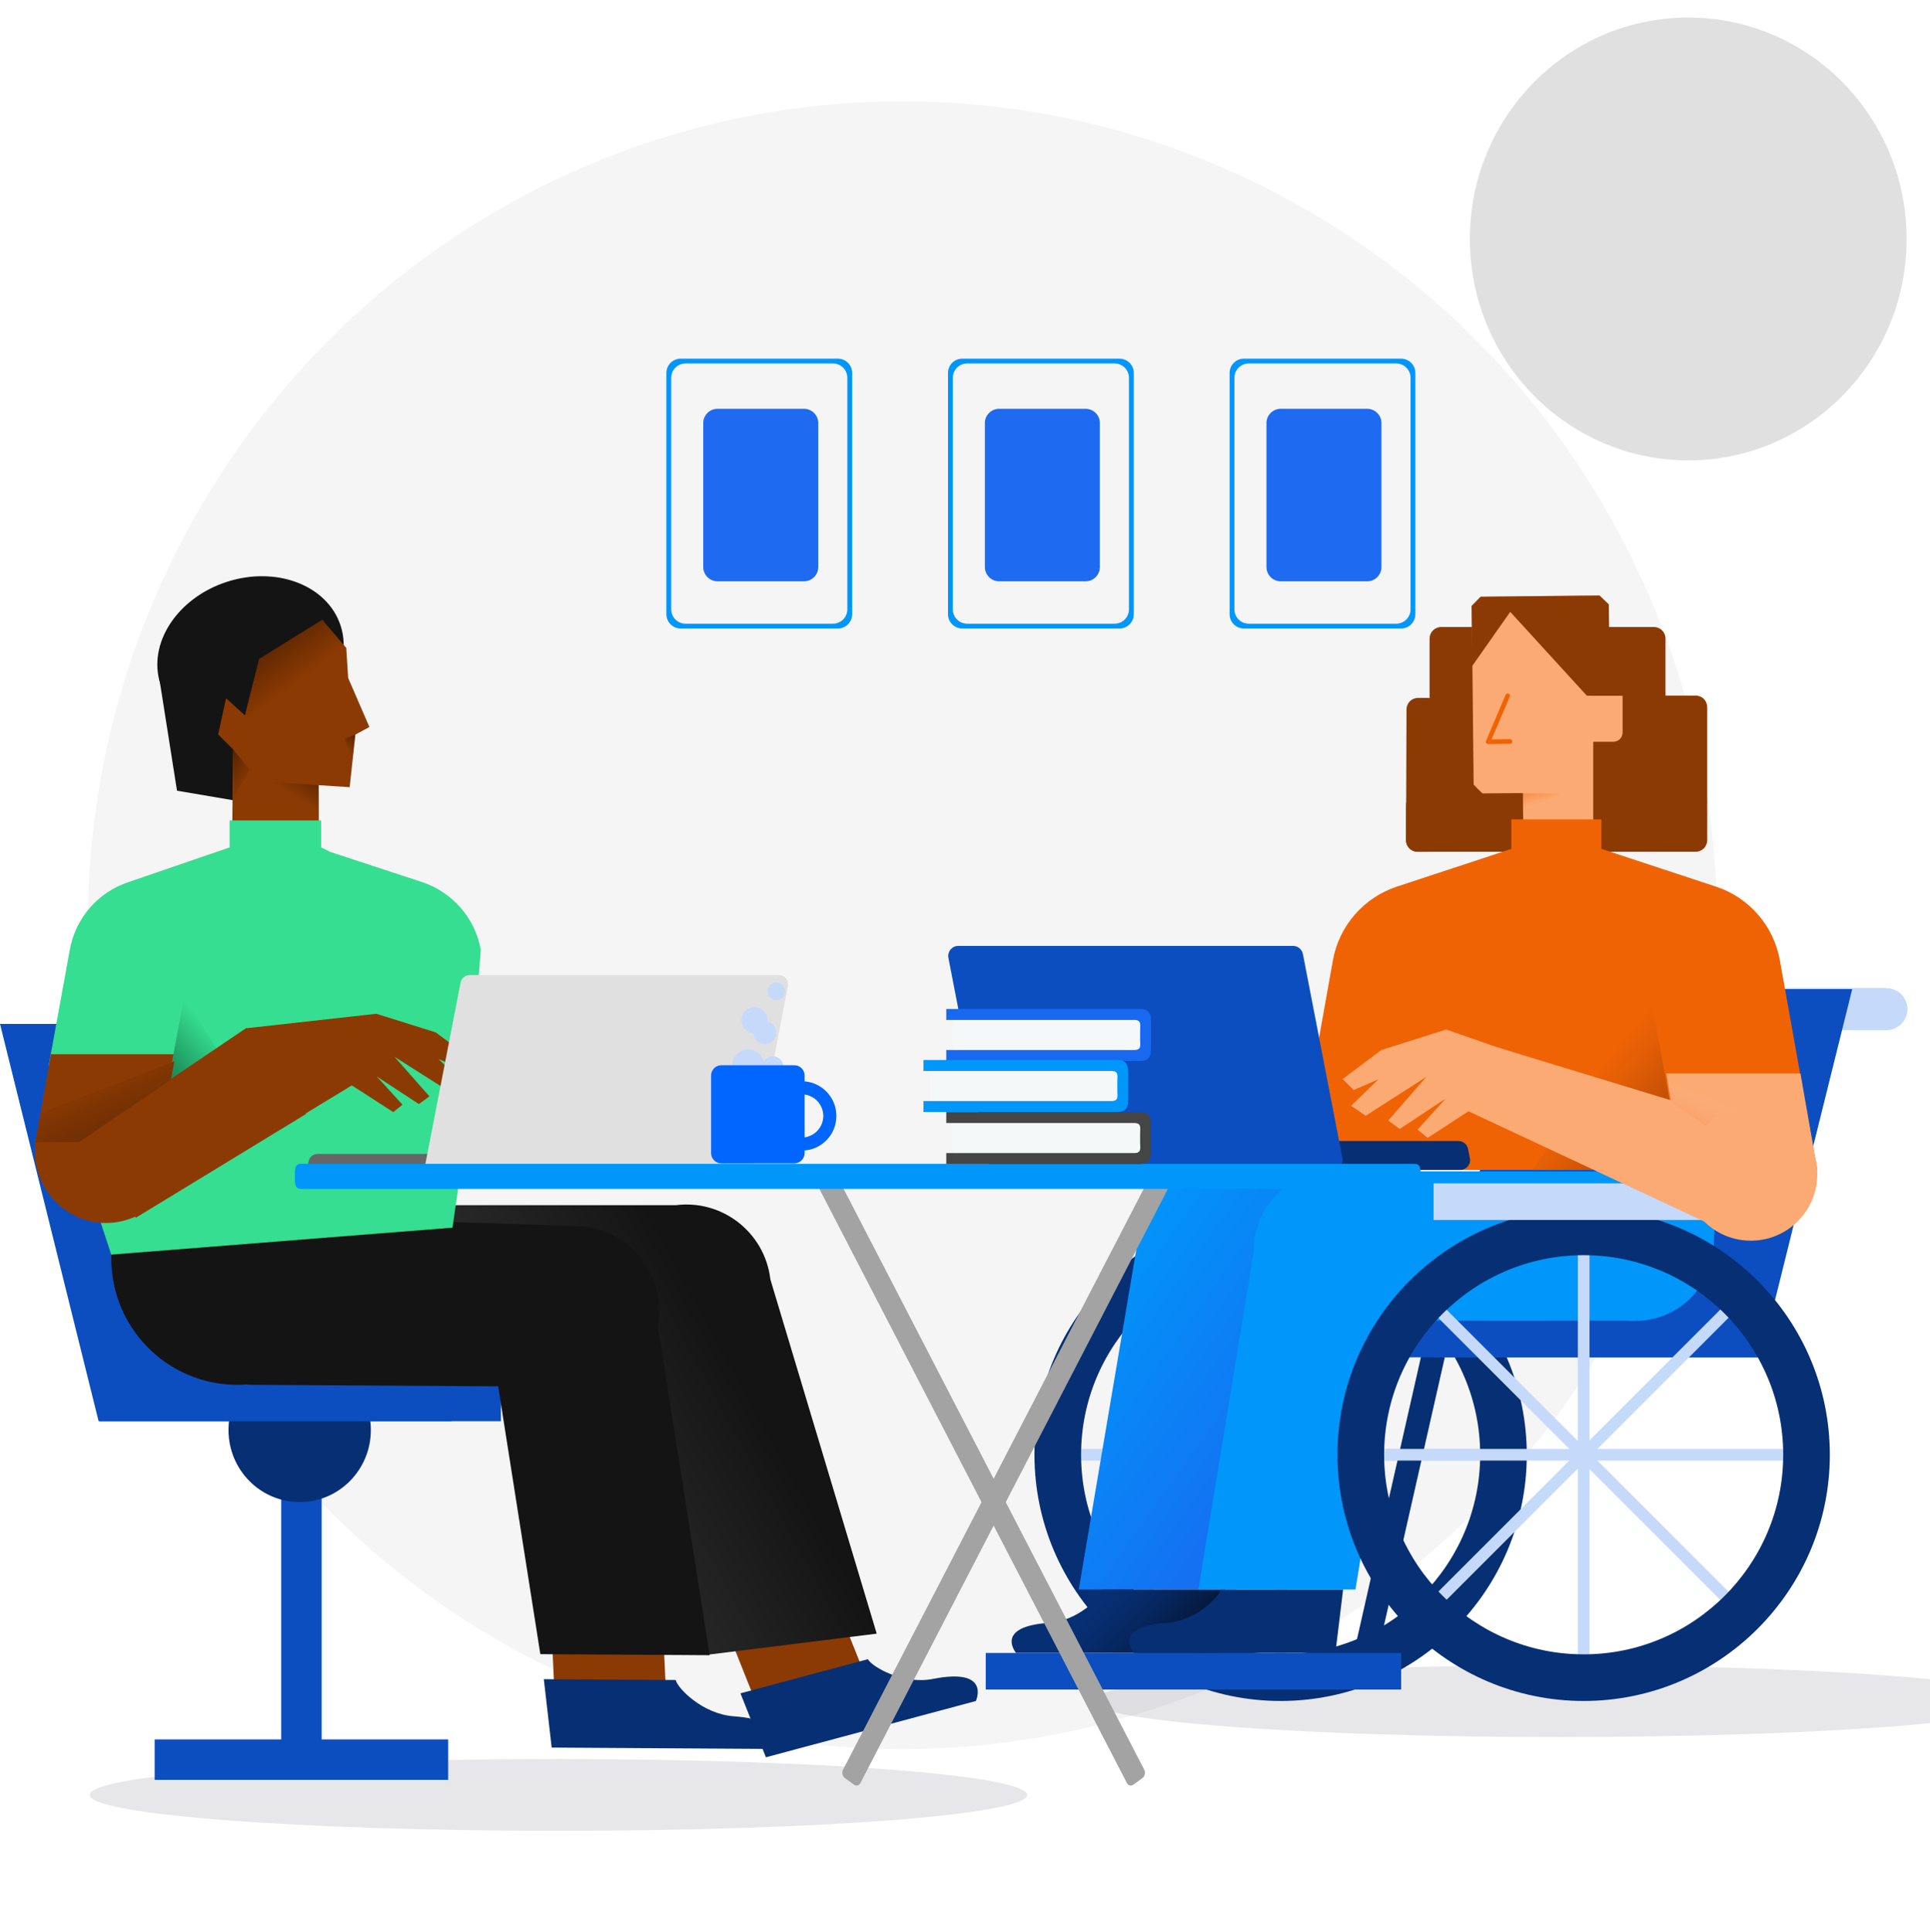 <svg width="1080" height="1081" viewBox="0 0 1080 1081" fill="none" xmlns="http://www.w3.org/2000/svg">
<g clip-path="url(#clip0_262_28019)">
<ellipse cx="505.002" cy="517.6" rx="455.898" ry="460.92" fill="#F5F5F5"/>
<ellipse cx="944.719" cy="133.684" rx="122.205" ry="123.879" fill="#E0E0E0"/>
<g opacity="0.1" filter="url(#filter0_f_262_28019)">
<path d="M1135 951.737C1135 962.832 1017.58 971.826 872.734 971.826C727.888 971.826 610.467 962.832 610.467 951.737C610.467 940.642 727.888 931.648 872.734 931.648C1017.58 931.648 1135 940.642 1135 951.737Z" fill="#0A0F1A"/>
</g>
<g opacity="0.1" filter="url(#filter1_f_262_28019)">
<path d="M574.753 1004.19C574.753 1015.28 457.332 1024.28 312.486 1024.28C167.64 1024.28 50.219 1015.28 50.219 1004.19C50.219 993.096 167.64 984.102 312.486 984.102C457.332 984.102 574.753 993.096 574.753 1004.19Z" fill="#0A0F1A"/>
</g>
<path d="M197.591 572.832H-0L55.168 795.102H252.758L197.591 572.832Z" fill="#0C4EC0"/>
<path d="M429.189 967.925L407.684 914.031L465.579 890.929L487.084 944.823L429.189 967.925Z" fill="#8C3A03"/>
<path d="M310.714 956.688L308.057 898.723L370.326 895.868L372.983 953.834L310.714 956.688Z" fill="#8C3A03"/>
<path d="M414.354 947.348L485.652 928.244C487.767 932.335 505.095 942.684 522.226 939.258C554.859 932.843 546.07 951.647 546.07 951.647L428.598 983.123L414.354 947.348Z" fill="#072F73"/>
<path d="M86.552 973.121H250.795V995.741H86.552V973.121Z" fill="#0C4EC0"/>
<path d="M157.365 983.931L157.365 819.688L179.986 819.687L179.986 983.931L157.365 983.931Z" fill="#0C4EC0"/>
<path d="M167.688 840.342C145.69 840.342 127.857 822.288 127.857 800.019C127.857 777.749 145.69 759.695 167.688 759.695C189.686 759.695 207.52 777.749 207.52 800.019C207.52 822.288 189.686 840.342 167.688 840.342Z" fill="#072F73"/>
<path d="M179.898 674.233L378.252 674.233C404.154 671.003 427.806 689.421 431.038 715.338C431.055 715.477 431.073 715.617 431.09 715.756L490.596 913.947L396.738 925.652L349.547 768.378L228.671 783.453C222.909 787.143 149.395 775.198 142.153 776.101C116.252 779.331 159.36 775.398 156.128 749.481C153.052 723.685 153.996 677.463 179.898 674.233Z" fill="url(#paint0_linear_262_28019)"/>
<path d="M55.635 795.109H280.293V772.488H50.155L55.635 795.109Z" fill="#0C4EC0"/>
<path d="M304.315 939.424L378.127 939.879C379.083 944.384 393.052 958.952 410.619 960.185C443.786 962.639 430.332 978.444 430.332 978.444L308.718 977.694L304.315 939.424Z" fill="#072F73"/>
<path d="M397.127 926.005L302.366 925.421L270.165 720.932L364.926 721.516L397.127 926.005Z" fill="#141414"/>
<path d="M321.184 780.636C295.016 780.475 273.934 759.131 274.095 732.963C274.257 706.796 295.601 685.714 321.768 685.876C347.935 686.037 369.018 707.38 368.856 733.548C368.695 759.715 347.351 780.797 321.184 780.636Z" fill="#141414"/>
<path d="M132.448 774.76C93.452 774.52 62.035 742.712 62.276 703.716C62.516 664.719 94.323 633.301 133.319 633.541C172.316 633.782 203.735 665.59 203.494 704.587C203.254 743.583 171.445 775.001 132.448 774.76Z" fill="#141414"/>
<path d="M133.792 679.895L321.767 685.869L321.212 775.849L138.58 774.723L133.792 679.895Z" fill="#141414"/>
<path d="M66.191 725.502L55.407 626.188H151.789L66.191 725.502Z" fill="#141414"/>
<path d="M88.731 376.95L99.046 442.362L155.217 451.906L143.311 378.101L88.731 376.95Z" fill="#141414"/>
<path d="M89.746 382.676C82.451 360.112 99.115 334.52 126.967 325.514C154.819 316.509 183.312 327.5 190.608 350.065C197.904 372.629 181.24 398.222 153.387 407.228C125.535 416.233 97.042 405.241 89.746 382.676Z" fill="#141414"/>
<path d="M180.329 346.76L193.769 362.487L194.817 379.264L206.714 406.735L198.864 410.964L195.671 440.395L178.308 439.285L178.398 462.616L129.958 464.268L130.385 419.166L122.062 410.91L126.495 390.641L137.043 400.198L144.998 368.695L180.329 346.76Z" fill="#8C3A03"/>
<path d="M178.401 458.231L151.947 437.494L178.308 439.285L178.401 458.231Z" fill="url(#paint1_linear_262_28019)"/>
<path d="M180.331 346.769L193.77 362.496L136.512 402.781L144.999 368.704L180.331 346.769Z" fill="url(#paint2_linear_262_28019)"/>
<path d="M139.857 430.797L131.165 445.235L130.396 419.169L139.857 430.797Z" fill="url(#paint3_linear_262_28019)"/>
<path d="M197.333 424.96L192.72 413.261L198.752 410.984L197.333 424.96Z" fill="url(#paint4_linear_262_28019)"/>
<path d="M39.058 531.424C42.211 513.623 54.89 499.041 72.037 493.458L128.487 474.08V458.973H179.693V474.08L184.703 476.577L236.076 493.458C253.222 499.107 265.901 513.689 269.055 531.424L260.92 633.543L253.21 686.815L62.254 701.896L27.34 595.678L39.058 531.424Z" fill="#35DE90"/>
<path d="M88.973 638.956H19.816L28.485 589.781H97.512L88.973 638.956Z" fill="#8C3A03"/>
<path d="M59.305 684.193C37.307 684.193 19.474 666.14 19.474 643.87C19.474 621.6 37.307 603.547 59.305 603.547C81.303 603.547 99.137 621.6 99.137 643.87C99.137 666.14 81.303 684.193 59.305 684.193Z" fill="#8C3A03"/>
<path d="M103.169 556.891L86.702 645.405L147.264 629.241L103.169 556.891Z" fill="url(#paint5_linear_262_28019)"/>
<path d="M43.417 638.954L90.857 606.86L137.964 575.027L171.271 623.202L76.026 681.245L43.417 638.954Z" fill="#8C3A03"/>
<path d="M97.512 593.723L95.604 604.103L44.223 638.963H19.816L22.645 622.708L97.512 593.723Z" fill="url(#paint6_linear_262_28019)"/>
<path d="M137.83 575.266L210.58 567.164L243.774 577.553L263.717 592.319L258.009 597.873L245.349 592.45L259.321 605.909L251.843 610.94L220.749 591.208L240.297 613.357L234.393 617.67L210.777 602.185L225.209 617.996L220.093 622.178L196.87 607.216L170.564 623.223L137.83 575.266Z" fill="#8C3A03"/>
<path d="M177.753 645.594H334.775C338.003 645.594 340.441 648.559 339.848 651.722L338.86 656.795C338.399 659.233 336.29 660.947 333.786 660.947H176.765C173.536 660.947 171.098 657.982 171.691 654.819L172.68 649.745C173.141 647.307 175.249 645.594 177.753 645.594Z" fill="#666666"/>
<path d="M435.857 545.5H262.823C260.385 545.5 258.277 547.213 257.75 549.651L237.323 654.815C236.73 657.978 239.168 660.943 242.397 660.943H415.43C417.868 660.943 419.977 659.23 420.504 656.792L440.93 551.628C441.523 548.465 439.085 545.5 435.857 545.5Z" fill="#E0E0E0"/>
<path d="M418.664 604.707C423.549 604.707 427.509 600.746 427.509 595.861C427.509 590.976 423.549 587.016 418.664 587.016C413.778 587.016 409.818 590.976 409.818 595.861C409.818 600.746 413.778 604.707 418.664 604.707Z" fill="#C5D9FB"/>
<path d="M432.46 602.708C435.717 602.708 438.357 600.067 438.357 596.81C438.357 593.554 435.717 590.914 432.46 590.914C429.203 590.914 426.562 593.554 426.562 596.81C426.562 600.067 429.203 602.708 432.46 602.708Z" fill="#C5D9FB"/>
<path d="M427.985 584.07C431.505 584.07 434.358 581.216 434.358 577.697C434.358 574.178 431.505 571.324 427.985 571.324C424.466 571.324 421.613 574.178 421.613 577.697C421.613 581.216 424.466 584.07 427.985 584.07Z" fill="#C5D9FB"/>
<path d="M422.185 578.078C426.23 578.078 429.509 574.798 429.509 570.754C429.509 566.709 426.23 563.43 422.185 563.43C418.14 563.43 414.861 566.709 414.861 570.754C414.861 574.798 418.14 578.078 422.185 578.078Z" fill="#C5D9FB"/>
<path d="M434.454 559.529C437.185 559.529 439.399 557.314 439.399 554.583C439.399 551.851 437.185 549.637 434.454 549.637C431.722 549.637 429.508 551.851 429.508 554.583C429.508 557.314 431.722 559.529 434.454 559.529Z" fill="#C5D9FB"/>
<path d="M444.535 650.838H403.636C400.498 650.838 397.93 648.27 397.93 645.131V601.664C397.93 598.525 400.498 595.957 403.636 595.957H444.535C447.674 595.957 450.242 598.525 450.242 601.664V645.131C450.242 648.27 447.674 650.838 444.535 650.838Z" fill="#0066FF"/>
<path d="M448.625 643.705V636.382C455.283 636.382 460.705 630.96 460.705 624.302C460.705 617.644 455.283 612.222 448.625 612.222V604.898C459.278 604.898 468.029 613.554 468.029 624.302C468.029 635.05 459.373 643.705 448.625 643.705Z" fill="#0066FF"/>
<path d="M719.88 689.16H713.357V938.571H719.88V689.16Z" fill="#C5D9FB"/>
<path d="M841.326 810.605H591.914V817.128H841.326V810.605Z" fill="#C5D9FB"/>
<path d="M802.324 723.43L625.965 899.789L630.577 904.401L806.936 728.042L802.324 723.43Z" fill="#C5D9FB"/>
<path d="M630.577 723.431L625.965 728.043L802.323 904.401L806.935 899.79L630.577 723.431Z" fill="#C5D9FB"/>
<path d="M716.619 951.617C640.7 951.617 578.869 889.787 578.869 813.868C578.869 737.948 640.7 676.117 716.619 676.117C792.538 676.117 854.37 737.948 854.37 813.868C854.37 889.787 792.668 951.617 716.619 951.617ZM716.619 702.206C655.049 702.206 604.958 752.297 604.958 813.868C604.958 875.438 655.049 925.528 716.619 925.528C778.189 925.528 828.281 875.438 828.281 813.868C828.281 752.297 778.189 702.206 716.619 702.206Z" fill="#072F73"/>
<path d="M796.288 754.14L756.775 928.418L769.496 931.302L809.009 757.024L796.288 754.14Z" fill="#072F73"/>
<path d="M1055.64 576.328C1062.13 576.328 1067.38 571.072 1067.38 564.588C1067.38 558.104 1062.13 552.848 1055.64 552.848C1049.16 552.848 1043.9 558.104 1043.9 564.588C1043.9 571.072 1049.16 576.328 1055.64 576.328Z" fill="#C5D9FB"/>
<path d="M1055.65 552.719H993.684V576.329H1055.65V552.719Z" fill="#C5D9FB"/>
<path d="M853.325 553.371H1036.47L985.336 759.344H802.191L853.325 553.371Z" fill="#0C4EC0"/>
<path d="M793.321 476.535H891.547C895.2 476.535 898.07 473.665 898.07 470.013L898.33 396.964C898.33 393.311 895.46 390.441 891.807 390.441H793.582C789.93 390.441 787.06 393.311 787.06 396.964L786.799 470.013C786.799 473.665 789.669 476.535 793.321 476.535Z" fill="#8C3A03"/>
<path d="M806.497 396.049H844.326V350.785H806.497C802.844 350.785 799.975 353.655 799.975 357.307V389.527C799.975 393.179 802.975 396.049 806.497 396.049Z" fill="#8C3A03"/>
<path d="M828.541 333.83L895.068 333.047L900.156 338.134L901.59 463.362L852.413 463.883L852.152 443.795L829.715 444.056C827.758 442.099 826.584 441.055 824.627 438.968L823.584 338.917L828.541 333.83Z" fill="#FCAA73"/>
<path d="M832.714 416.268C832.323 416.268 831.932 416.008 831.671 415.747C831.41 415.355 831.411 414.964 831.541 414.573L842.498 388.744C842.758 388.092 843.541 387.831 844.193 388.092C844.845 388.353 845.106 389.136 844.845 389.788L834.671 413.66L844.977 413.529C845.629 413.529 846.281 414.051 846.281 414.833C846.281 415.616 845.759 416.138 844.977 416.138L832.714 416.268Z" fill="#F06305"/>
<path d="M888.024 389.267L845.107 342.307L823.844 372.57L823.453 339.046L828.54 333.828L895.067 333.176L900.285 338.132L900.807 389.267H888.024Z" fill="#8C3A03"/>
<path d="M849.153 655.375H679.704C655.441 655.375 635.743 675.072 635.743 699.335C635.743 699.465 635.743 699.596 635.743 699.726L603.654 889.263H691.574L717.01 738.86H830.238C835.978 741.599 842.499 743.164 849.282 743.164C873.545 743.164 893.243 723.467 893.243 699.204C893.112 675.072 873.415 655.375 849.153 655.375Z" fill="url(#paint7_linear_262_28019)"/>
<path d="M985.337 759.343H776.756V738.863H990.425L985.337 759.343Z" fill="#0C4EC0"/>
<path d="M685.574 889.266H617.09C616.177 893.44 603.133 906.875 586.958 907.919C556.173 910.006 568.564 924.747 568.564 924.747H681.4L685.574 889.266Z" fill="url(#paint8_linear_262_28019)"/>
<path d="M751.579 889.266H683.095C682.182 893.44 669.139 906.875 652.833 907.919C622.048 910.006 634.439 924.747 634.439 924.747H747.275L751.579 889.266Z" fill="#072F73"/>
<path d="M670.572 889.263H758.493L789.539 699.727H701.618L670.572 889.263Z" fill="#0096FA"/>
<path d="M745.579 743.295C769.858 743.295 789.54 723.613 789.54 699.335C789.54 675.056 769.858 655.375 745.579 655.375C721.301 655.375 701.619 675.056 701.619 699.335C701.619 723.613 721.301 743.295 745.579 743.295Z" fill="#0096FA"/>
<path d="M915.027 738.994C939.305 738.994 958.986 719.313 958.986 695.035C958.986 670.756 939.305 651.074 915.027 651.074C890.748 651.074 871.066 670.756 871.066 695.035C871.066 719.313 890.748 738.994 915.027 738.994Z" fill="#0096FA"/>
<path d="M915.027 655.375H745.578V738.86H915.027V655.375Z" fill="#0096FA"/>
<path d="M958.465 702.207L961.987 648.203H901.33L958.465 702.207Z" fill="#0096FA"/>
<path d="M889.46 689.16H882.938V938.571H889.46V689.16Z" fill="#C5D9FB"/>
<path d="M1010.91 810.605H761.494V817.128H1010.91V810.605Z" fill="#C5D9FB"/>
<path d="M971.89 723.399L795.531 899.758L800.143 904.37L976.502 728.011L971.89 723.399Z" fill="#C5D9FB"/>
<path d="M800.141 723.372L795.529 727.984L971.888 904.343L976.5 899.731L800.141 723.372Z" fill="#C5D9FB"/>
<path d="M886.199 951.617C810.28 951.617 748.449 889.787 748.449 813.868C748.449 737.948 810.28 676.117 886.199 676.117C962.118 676.117 1023.95 737.948 1023.95 813.868C1023.95 889.787 962.118 951.617 886.199 951.617ZM886.199 702.206C824.629 702.206 774.538 752.297 774.538 813.868C774.538 875.438 824.629 925.528 886.199 925.528C947.769 925.528 997.861 875.438 997.861 813.868C997.861 752.297 947.769 702.206 886.199 702.206Z" fill="#072F73"/>
<path d="M1000.6 662.027H802.191V682.508H1000.6V662.027Z" fill="#C5D9FB"/>
<path d="M852.152 443.926H873.285L852.282 455.796L852.152 443.926Z" fill="url(#paint9_linear_262_28019)"/>
<path d="M948.812 476.535H898.069C894.417 476.535 891.547 473.665 891.547 470.013V395.659C891.547 392.007 894.417 389.137 898.069 389.137H948.812C952.464 389.137 955.334 392.007 955.334 395.659V470.013C955.334 473.665 952.464 476.535 948.812 476.535Z" fill="#8C3A03"/>
<path d="M925.463 396.049H897.417C893.764 396.049 890.895 393.179 890.895 389.527V357.307C890.895 353.655 893.764 350.785 897.417 350.785H925.463C929.115 350.785 931.985 353.655 931.985 357.307V389.527C931.985 393.179 928.985 396.049 925.463 396.049Z" fill="#8C3A03"/>
<path d="M880.197 414.967H902.894C905.764 414.967 907.982 412.619 907.982 409.88V389.27H880.197V414.967Z" fill="#FCAA73"/>
<path d="M845.63 476.278L793.321 476.539C789.669 476.539 786.799 473.669 786.799 470.017V450.58C786.799 446.928 789.669 444.058 793.321 444.058L852.153 443.797V469.755C852.153 473.408 849.283 476.278 845.63 476.278Z" fill="#8C3A03"/>
<path d="M784.059 924.746H551.605V945.226H784.059V924.746Z" fill="#0C4EC0"/>
<path d="M996.012 537.367C992.582 517.973 978.791 502.085 960.142 496.002L896.117 474.89V458.43H845.741V474.89L837.595 477.609L781.717 496.002C763.067 502.157 749.277 518.044 745.847 537.367L724.91 654.521H845.813H896.26H1016.95L996.012 537.367Z" fill="#F06305"/>
<path d="M941.687 654.521H1016.95L1007.51 600.551H932.395L941.687 654.521Z" fill="#FCAA73"/>
<path d="M923.819 557.977L941.389 654.523H857.436L923.819 557.977Z" fill="url(#paint10_linear_262_28019)"/>
<path d="M815.995 638.332H645.949C642.452 638.332 639.812 641.459 640.454 644.795L641.524 650.145C642.024 652.716 644.307 654.523 647.019 654.523H817.065C820.562 654.523 823.202 651.396 822.56 648.061L821.49 642.71C820.99 640.139 818.707 638.332 815.995 638.332Z" fill="#072F73"/>
<path d="M536.208 529.191H723.584C726.225 529.191 728.508 531.051 729.079 533.698L751.199 647.869C751.841 651.303 749.201 654.522 745.704 654.522H558.328C555.688 654.522 553.404 652.662 552.834 650.015L530.714 535.844C530.072 532.41 532.712 529.191 536.208 529.191Z" fill="#0C4EC0"/>
<path d="M990.563 654.521L942.889 617.942L837.647 585.859L818.158 620.04L970.174 691.101L990.563 654.521Z" fill="#FCAA73"/>
<path d="M932.395 604.75L934.471 616.17L990.386 654.522H1016.95L1013.87 636.639L932.395 604.75Z" fill="url(#paint11_linear_262_28019)"/>
<path d="M885.321 602.456L809.259 575.965L773.049 587.411L751.295 603.68L757.521 609.799L771.332 603.824L756.09 618.654L764.247 624.197L798.167 602.456L776.842 626.861L783.282 631.612L809.044 614.55L793.301 631.972L798.882 636.579L824.215 620.094L856.537 636.531L885.321 602.456Z" fill="#FCAA73"/>
<path d="M979.767 694.096C1000.3 694.096 1016.94 677.451 1016.94 656.919C1016.94 636.387 1000.3 619.742 979.767 619.742C959.235 619.742 942.59 636.387 942.59 656.919C942.59 677.451 959.235 694.096 979.767 694.096Z" fill="#FCAA73"/>
<path fill-rule="evenodd" clip-rule="evenodd" d="M634.234 998.414C632.938 999.354 631.346 998.986 630.617 997.578L458.96 665.987C458.18 664.48 458.687 662.377 460.074 661.37L465.072 657.742C466.368 656.801 467.96 657.169 468.689 658.578L640.345 990.169C641.126 991.676 640.618 993.779 639.232 994.786L634.234 998.414Z" fill="#A3A3A3"/>
<path fill-rule="evenodd" clip-rule="evenodd" d="M477.831 998.406C479.126 999.347 480.719 998.979 481.448 997.57L653.104 665.979C653.884 664.472 653.377 662.369 651.991 661.362L646.993 657.734C645.697 656.794 644.105 657.162 643.375 658.57L471.719 990.161C470.939 991.668 471.446 993.772 472.832 994.778L477.831 998.406Z" fill="#A3A3A3"/>
<path d="M791.428 651.105H168.508C164.817 651.105 165.004 654.245 165.004 658.118C165.004 661.991 164.817 665.131 168.508 665.131H791.428C795.119 665.131 794.933 661.991 794.933 658.118C794.933 654.245 795.119 651.105 791.428 651.105Z" fill="#0096FA"/>
<path fill-rule="evenodd" clip-rule="evenodd" d="M372.906 208.645C372.906 204.226 376.488 200.645 380.906 200.645H468.859C473.277 200.645 476.859 204.226 476.859 208.645V343.623C476.859 348.042 473.277 351.623 468.859 351.623H380.906C376.488 351.623 372.906 348.042 372.906 343.623V208.645ZM383.606 203.341C379.188 203.341 375.606 206.922 375.606 211.341V340.927C375.606 345.346 379.188 348.927 383.606 348.927H466.159C470.577 348.927 474.159 345.346 474.159 340.927V211.341C474.159 206.922 470.577 203.341 466.159 203.341H383.606Z" fill="#0096FA"/>
<path d="M457.885 236.695C457.885 232.277 454.303 228.695 449.885 228.695H401.533C397.115 228.695 393.533 232.277 393.533 236.695V317.223C393.533 321.641 397.115 325.223 401.533 325.223H449.885C454.303 325.223 457.885 321.641 457.885 317.223V236.695Z" fill="#1E6BF1"/>
<path fill-rule="evenodd" clip-rule="evenodd" d="M530.488 208.645C530.488 204.226 534.07 200.645 538.488 200.645H626.441C630.859 200.645 634.441 204.226 634.441 208.645V343.623C634.441 348.042 630.859 351.623 626.441 351.623H538.488C534.07 351.623 530.488 348.042 530.488 343.623V208.645ZM541.188 203.341C536.77 203.341 533.188 206.922 533.188 211.341V340.927C533.188 345.346 536.77 348.927 541.188 348.927H623.741C628.159 348.927 631.741 345.346 631.741 340.927V211.341C631.741 206.922 628.159 203.341 623.741 203.341H541.188Z" fill="#0096FA"/>
<path d="M615.467 236.695C615.467 232.277 611.885 228.695 607.467 228.695H559.115C554.697 228.695 551.115 232.277 551.115 236.695V317.223C551.115 321.641 554.697 325.223 559.115 325.223H607.467C611.885 325.223 615.467 321.641 615.467 317.223V236.695Z" fill="#1E6BF1"/>
<path fill-rule="evenodd" clip-rule="evenodd" d="M688.068 208.645C688.068 204.226 691.65 200.645 696.068 200.645H784.021C788.439 200.645 792.021 204.226 792.021 208.645V343.623C792.021 348.042 788.439 351.623 784.021 351.623H696.068C691.65 351.623 688.068 348.042 688.068 343.623V208.645ZM698.768 203.341C694.35 203.341 690.768 206.922 690.768 211.341V340.927C690.768 345.346 694.35 348.927 698.768 348.927H781.321C785.739 348.927 789.321 345.346 789.321 340.927V211.341C789.321 206.922 785.739 203.341 781.321 203.341H698.768Z" fill="#0096FA"/>
<path d="M773.047 236.695C773.047 232.277 769.465 228.695 765.047 228.695H716.695C712.277 228.695 708.695 232.277 708.695 236.695V317.223C708.695 321.641 712.277 325.223 716.695 325.223H765.047C769.465 325.223 773.047 321.641 773.047 317.223V236.695Z" fill="#1E6BF1"/>
<path d="M629.146 592.412H533.312V566.324H629.146C632.305 566.324 635.335 567.579 637.569 569.813C639.803 572.047 641.058 575.077 641.058 578.236V580.539C641.048 583.692 639.788 586.712 637.555 588.937C635.322 591.162 632.298 592.412 629.146 592.412Z" fill="#F5F8F9"/>
<path fill-rule="evenodd" clip-rule="evenodd" d="M634.759 570.607H529.521V564.473H637.992C644.794 564.473 644.127 569.468 644.127 576.256V581.775C644.127 588.631 644.804 593.558 637.992 593.558H529.521V587.423H634.759C638.946 587.423 637.992 584.528 637.992 581.775V576.256C637.992 573.554 638.916 570.607 634.759 570.607Z" fill="#1968F0"/>
<path d="M629.142 650.072H533.309V623.984H629.142C632.301 623.984 635.331 625.239 637.565 627.473C639.799 629.707 641.054 632.737 641.054 635.897V638.2C641.044 641.352 639.784 644.372 637.551 646.597C635.318 648.822 632.294 650.072 629.142 650.072Z" fill="#F5F8F9"/>
<path fill-rule="evenodd" clip-rule="evenodd" d="M634.755 628.268H529.518V622.133H637.988C644.79 622.133 644.123 627.128 644.123 633.916V639.435C644.123 646.292 644.8 651.218 637.988 651.218H529.518V645.084H634.755C638.942 645.084 637.988 642.188 637.988 639.435V633.916C637.988 631.214 638.912 628.268 634.755 628.268Z" fill="#454545"/>
<path d="M616.388 620.963H520.555V594.875H616.388C619.547 594.875 622.577 596.13 624.811 598.364C627.045 600.598 628.3 603.628 628.3 606.787V609.09C628.29 612.243 627.03 615.262 624.797 617.488C622.564 619.713 619.541 620.963 616.388 620.963Z" fill="#F5F8F9"/>
<path fill-rule="evenodd" clip-rule="evenodd" d="M622.001 599.158H516.764V593.023H625.234C632.036 593.023 631.369 598.019 631.369 604.807V610.326C631.369 617.182 632.046 622.109 625.234 622.109H516.764V615.974H622.001C626.188 615.974 625.234 613.079 625.234 610.326V604.807C625.234 602.104 626.158 599.158 622.001 599.158Z" fill="#0096FA"/>
</g>
<defs>
<filter id="filter0_f_262_28019" x="594.467" y="915.648" width="556.533" height="72.176" filterUnits="userSpaceOnUse" color-interpolation-filters="sRGB">
<feFlood flood-opacity="0" result="BackgroundImageFix"/>
<feBlend mode="normal" in="SourceGraphic" in2="BackgroundImageFix" result="shape"/>
<feGaussianBlur stdDeviation="8" result="effect1_foregroundBlur_262_28019"/>
</filter>
<filter id="filter1_f_262_28019" x="34.219" y="968.102" width="556.533" height="72.176" filterUnits="userSpaceOnUse" color-interpolation-filters="sRGB">
<feFlood flood-opacity="0" result="BackgroundImageFix"/>
<feBlend mode="normal" in="SourceGraphic" in2="BackgroundImageFix" result="shape"/>
<feGaussianBlur stdDeviation="8" result="effect1_foregroundBlur_262_28019"/>
</filter>
<linearGradient id="paint0_linear_262_28019" x1="451.911" y1="701.223" x2="249.741" y2="811.674" gradientUnits="userSpaceOnUse">
<stop offset="0.286" stop-color="#141414"/>
<stop offset="0.747" stop-color="#292929"/>
</linearGradient>
<linearGradient id="paint1_linear_262_28019" x1="157.062" y1="460.756" x2="177.736" y2="427.964" gradientUnits="userSpaceOnUse">
<stop offset="0.429" stop-opacity="0"/>
<stop offset="1" stop-opacity="0.5"/>
</linearGradient>
<linearGradient id="paint2_linear_262_28019" x1="198.429" y1="424.535" x2="134.024" y2="341.565" gradientUnits="userSpaceOnUse">
<stop offset="0.507" stop-opacity="0"/>
<stop offset="0.883" stop-opacity="0.5"/>
</linearGradient>
<linearGradient id="paint3_linear_262_28019" x1="151.165" y1="444.136" x2="118.133" y2="424.367" gradientUnits="userSpaceOnUse">
<stop offset="0.367" stop-opacity="0"/>
<stop offset="0.884" stop-opacity="0.5"/>
</linearGradient>
<linearGradient id="paint4_linear_262_28019" x1="187.768" y1="428.006" x2="205.367" y2="408.723" gradientUnits="userSpaceOnUse">
<stop offset="0.367" stop-opacity="0"/>
<stop offset="0.928" stop-opacity="0.5"/>
</linearGradient>
<linearGradient id="paint5_linear_262_28019" x1="147.351" y1="589.81" x2="76.548" y2="652.143" gradientUnits="userSpaceOnUse">
<stop offset="0.145" stop-color="#35DE90"/>
<stop offset="0.653" stop-color="#10603B"/>
</linearGradient>
<linearGradient id="paint6_linear_262_28019" x1="46.335" y1="588.684" x2="77.371" y2="659.401" gradientUnits="userSpaceOnUse">
<stop offset="0.188" stop-color="#8C3A03"/>
<stop offset="0.79" stop-color="#622A04"/>
</linearGradient>
<linearGradient id="paint7_linear_262_28019" x1="614.866" y1="688.723" x2="852.762" y2="856.596" gradientUnits="userSpaceOnUse">
<stop offset="0.026" stop-color="#0096FA"/>
<stop offset="0.641" stop-color="#1968F0"/>
</linearGradient>
<linearGradient id="paint8_linear_262_28019" x1="595.405" y1="876.466" x2="672.986" y2="951.384" gradientUnits="userSpaceOnUse">
<stop offset="0.26" stop-color="#072F73"/>
<stop offset="0.366" stop-color="#072C6D"/>
<stop offset="0.513" stop-color="#06255B"/>
<stop offset="0.684" stop-color="#04193D"/>
<stop offset="0.871" stop-color="#010915"/>
<stop offset="0.956"/>
</linearGradient>
<linearGradient id="paint9_linear_262_28019" x1="862.816" y1="449.885" x2="857.09" y2="429.586" gradientUnits="userSpaceOnUse">
<stop stop-color="#FCAA73"/>
<stop offset="0.11" stop-color="#FBA66C"/>
<stop offset="0.269" stop-color="#F99959"/>
<stop offset="0.458" stop-color="#F68539"/>
<stop offset="0.668" stop-color="#F1690E"/>
<stop offset="0.706" stop-color="#F06305"/>
</linearGradient>
<linearGradient id="paint10_linear_262_28019" x1="876.675" y1="593.883" x2="953.67" y2="660.194" gradientUnits="userSpaceOnUse">
<stop offset="0.145" stop-color="#F06305"/>
<stop offset="0.311" stop-color="#E15D05"/>
<stop offset="0.631" stop-color="#B94C04"/>
<stop offset="0.942" stop-color="#8C3A03"/>
</linearGradient>
<linearGradient id="paint11_linear_262_28019" x1="988.088" y1="599.207" x2="953.691" y2="676.732" gradientUnits="userSpaceOnUse">
<stop offset="0.281" stop-color="#F8BC9A" stop-opacity="0"/>
<stop offset="0.297" stop-color="#F8B995" stop-opacity="0.031"/>
<stop offset="0.536" stop-color="#F48B48" stop-opacity="0.5"/>
<stop offset="0.706" stop-color="#F16E18" stop-opacity="0.834"/>
<stop offset="0.79" stop-color="#F06305"/>
</linearGradient>
<clipPath id="clip0_262_28019">
<rect width="1080" height="1080" fill="white" transform="translate(0 0.516)"/>
</clipPath>
</defs>
</svg>
